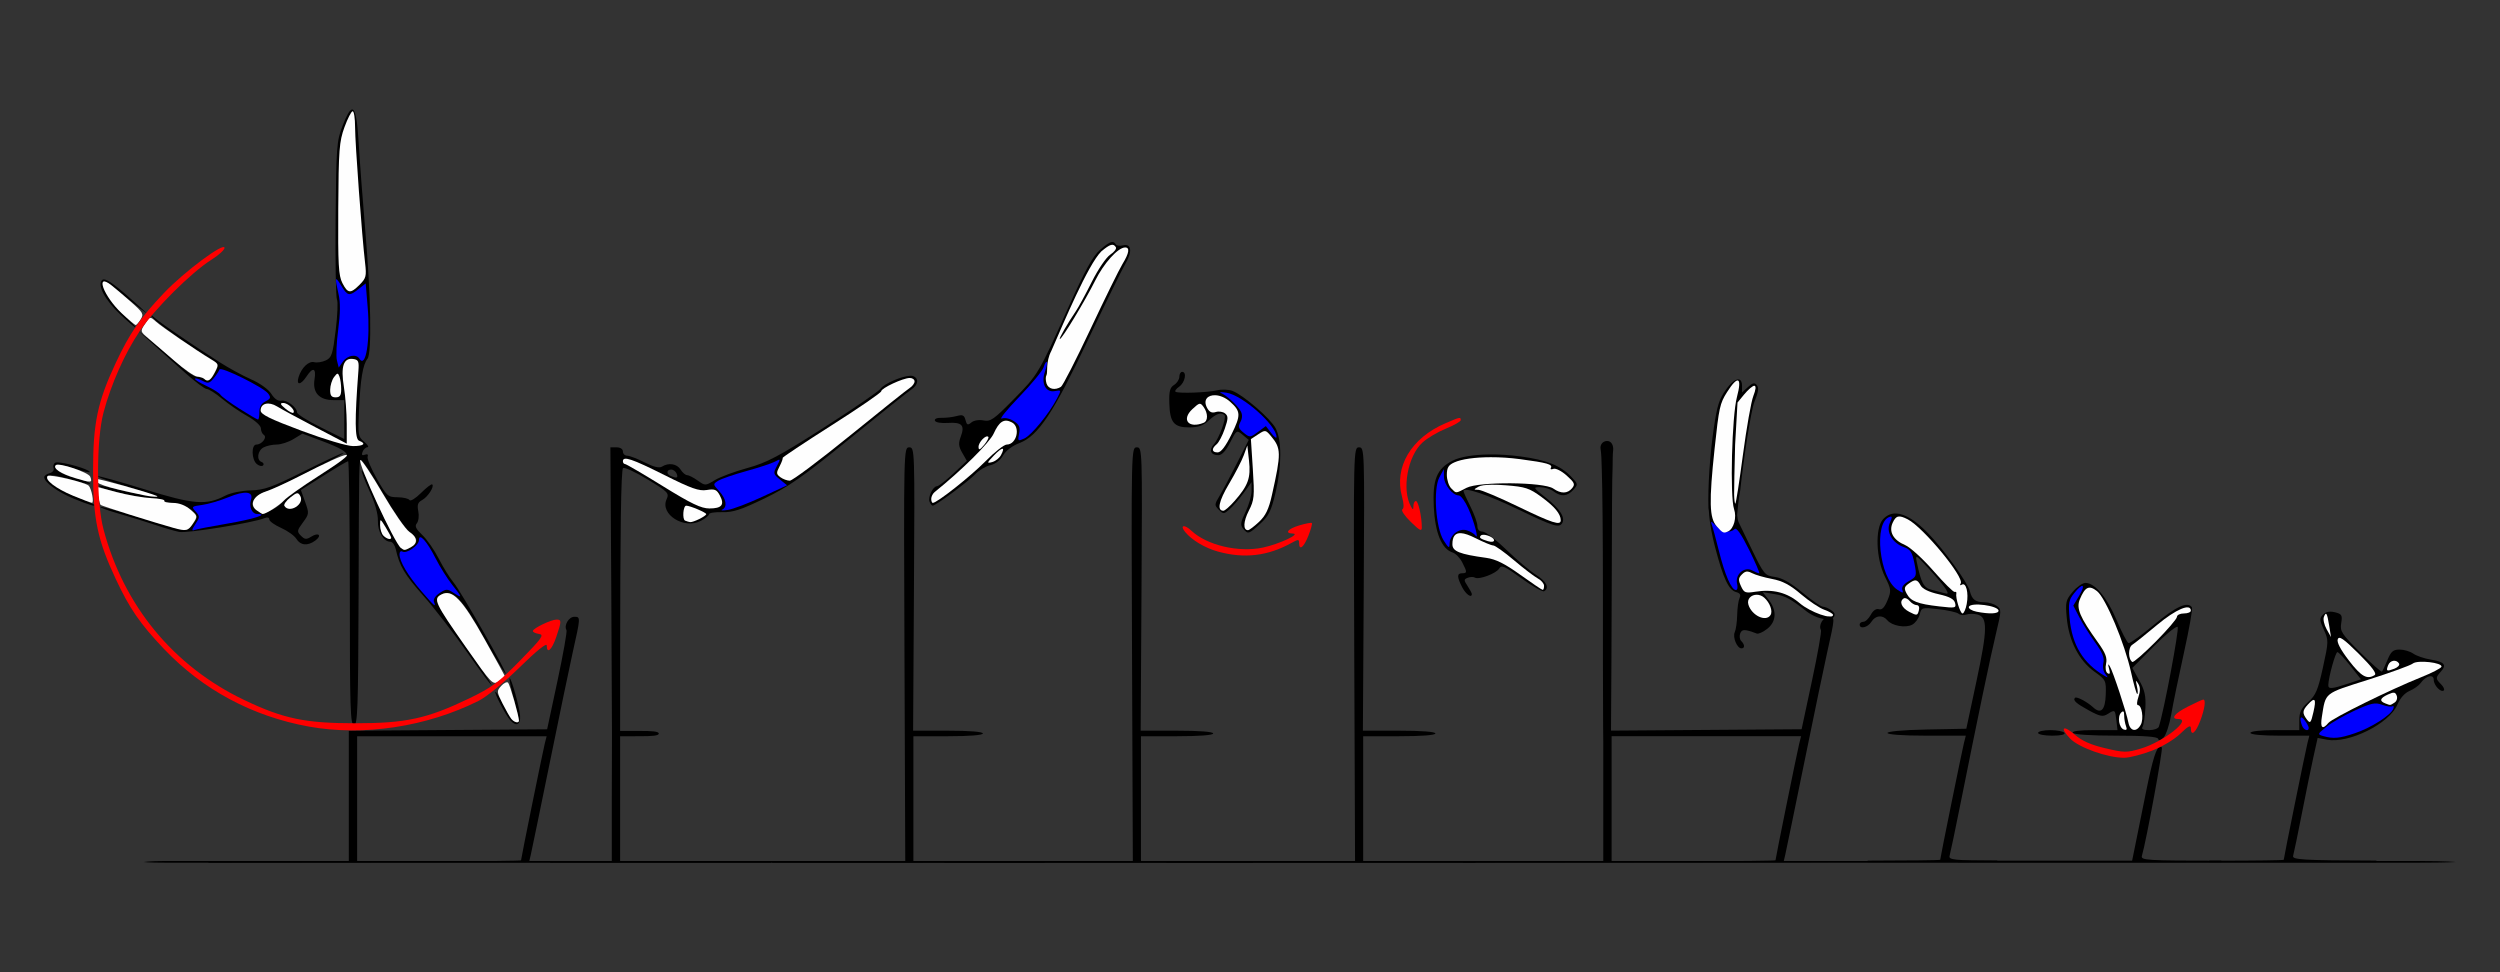 <?xml version="1.0" encoding="UTF-8" standalone="no"?>
<!-- Created with Inkscape (http://www.inkscape.org/) -->

<svg
   xmlns:dc="http://purl.org/dc/elements/1.1/"
   xmlns:cc="http://creativecommons.org/ns#"
   xmlns:rdf="http://www.w3.org/1999/02/22-rdf-syntax-ns#"
   xmlns:svg="http://www.w3.org/2000/svg"
   xmlns="http://www.w3.org/2000/svg"
   xmlns:sodipodi="http://sodipodi.sourceforge.net/DTD/sodipodi-0.dtd"
   xmlns:inkscape="http://www.inkscape.org/namespaces/inkscape"
   version="1.1"
   width="900"
   height="350"
   id="svg2"
   inkscape:version="0.91 r13725"
   sodipodi:docname="ub240603.svg">
  <rect width="100%" height="100%" fill="#333333" stroke="none"/>
  <sodipodi:namedview
     pagecolor="#cacaca"
     bordercolor="#666666"
     borderopacity="1"
     objecttolerance="10"
     gridtolerance="10"
     guidetolerance="10"
     inkscape:pageopacity="0"
     inkscape:pageshadow="2"
     inkscape:window-width="1261"
     inkscape:window-height="943"
     id="namedview11"
     showgrid="false"
     inkscape:zoom="0.5"
     inkscape:cx="312.50624"
     inkscape:cy="412.44844"
     inkscape:window-x="0"
     inkscape:window-y="0"
     inkscape:window-maximized="0"
     inkscape:current-layer="svg2" />
  <defs
     id="defs6" />
  <g
     id="g5185"
     transform="translate(115.408,-27.5)">
    <g
       transform="translate(-33.166,397.544)"
       id="g4910">
      <path
         style="fill:#000000"
         d="m 44.474,-330.617 c -0.845,0.105 -1.946,2.116 -3.416,5.912 -2.107,5.441 -2.259,7.493 -2.486,33.561 -0.133,15.271 0.088,28.298 0.492,28.951 0.404,0.653 0.199,5.594 -0.453,10.979 -1.059,8.739 -1.439,9.909 -3.557,10.908 -1.304,0.616 -3.176,0.908 -4.16,0.65 -1.995,-0.522 -4.617,1.982 -5.66,5.406 -0.918,3.014 0.819,2.862 2.857,-0.25 2.319,-3.539 3.563,-3.098 2.895,1.023 -0.778,4.796 1.679,7.477 6.852,7.477 l 3.846,0 0,6.992 0,6.994 -8.5,-4.217 c -4.675,-2.319 -8.5,-4.721 -8.5,-5.338 0,-1.855 -3.722,-4.634 -5.676,-4.236 -1.164,0.237 -2.454,-0.639 -3.564,-2.42 -1.02,-1.637 -4.016,-3.798 -7.242,-5.225 -3.026,-1.338 -8.093,-4.093 -11.26,-6.121 -10.139,-6.494 -20.683,-13.676 -23.25,-15.834 -2.426,-2.04 -2.446,-2.04 -0.773,-0.043 1.518,1.812 13.313,10.13 21.025,14.826 2.698,1.643 2.726,1.75 1.184,4.732 -1.162,2.246 -2.023,2.863 -3.262,2.34 -0.925,-0.391 -2.478,-0.794 -3.451,-0.896 -0.973,-0.103 -3.448,-1.766 -5.5,-3.697 -2.052,-1.931 -6.43,-5.661 -9.73,-8.291 l -6,-4.781 5.449,4.857 c 2.997,2.672 8.331,7.445 11.852,10.607 3.521,3.163 6.988,5.75 7.705,5.75 0.718,0 3.183,1.569 5.479,3.486 2.295,1.917 6.385,4.73 9.092,6.25 2.863,1.608 4.921,3.471 4.922,4.455 5.6e-4,0.93 0.474,1.981 1.051,2.338 1.333,0.824 -0.705,3.471 -2.672,3.471 -1.898,0 -1.785,5.417 0.146,7.02 0.838,0.696 1.851,0.915 2.25,0.486 0.399,-0.429 0.164,-0.981 -0.523,-1.227 -1.924,-0.687 -1.481,-4.085 0.684,-5.244 1.064,-0.569 3.201,-1.037 4.75,-1.039 1.549,-0.002 4.264,-0.887 6.035,-1.967 l 3.221,-1.963 6.779,2.553 c 6.883,2.591 9.281,3.99 9.281,5.418 0,0.436 -4.664,3.766 -10.365,7.4 -5.701,3.634 -11.213,7.544 -12.248,8.688 -3.129,3.458 -7.106,5.097 -9.396,3.871 -3.78,-2.023 -2.187,-5.31 3.555,-7.336 4.531,-1.598 28.403,-13.621 27.092,-13.645 -0.475,-0.008 -6.883,2.989 -14.238,6.662 -11.485,5.735 -14.185,6.699 -19.135,6.828 -3.233,0.084 -7.215,0.909 -9.068,1.877 -6.846,3.574 -11.366,3.22 -29.117,-2.281 -9.032,-2.799 -16.607,-4.907 -16.832,-4.682 -0.225,0.225 3.565,1.597 8.422,3.049 11.381,3.402 11.278,3.36 8.264,3.453 -1.412,0.043 -5.851,-0.784 -9.865,-1.838 -4.014,-1.054 -6.908,-1.571 -6.432,-1.148 1.306,1.16 8.646,2.936 20.676,5.004 6.743,1.159 11.54,2.52 12.75,3.615 2.382,2.155 2.398,2.658 0.182,5.395 -2.031,2.508 -2.134,2.491 -21.193,-3.363 -6.298,-1.935 -11.629,-3.34 -11.846,-3.123 -0.217,0.217 2.911,1.344 6.951,2.504 4.04,1.16 9.821,2.954 12.846,3.984 3.025,1.03 6.88,2.155 8.566,2.5 2.824,0.577 26.534,-3.245 30.684,-4.947 1.075,-0.441 1.75,-0.269 1.75,0.445 0,0.64 1.913,2.014 4.25,3.055 2.337,1.041 4.816,2.817 5.508,3.945 1.469,2.394 4.061,2.635 6.799,0.633 2.536,-1.854 1.261,-3.109 -1.443,-1.42 -1.757,1.097 -2.334,1.045 -3.705,-0.326 -1.499,-1.499 -1.446,-1.867 0.707,-4.779 2.246,-3.038 2.276,-3.313 0.799,-7.42 l -1.533,-4.266 8.195,-5.186 c 4.507,-2.852 8.471,-5.186 8.809,-5.186 0.338,0 0.615,21.375 0.615,47.5 0,41.556 0.188,47.5 1.5,47.5 1.31,0 1.519,-5.873 1.652,-46.25 0.165,-50.251 0.131,-48.366 0.918,-49.152 0.299,-0.299 3.797,5.027 7.773,11.838 3.977,6.81 8.339,13.109 9.693,13.996 1.355,0.888 2.463,2.264 2.463,3.057 0,1.761 -3.362,3.698 -5.178,2.984 -1.261,-0.496 -8.735,-15.166 -12.361,-24.264 -0.941,-2.36 -1.906,-4.096 -2.145,-3.857 -0.239,0.239 0.991,3.519 2.732,7.291 2,4.332 3.126,8.302 3.059,10.779 -0.109,4.02 2.018,7.578 4.529,7.578 0.729,0 1.596,1.238 1.926,2.75 1.301,5.959 3.147,9.058 9.971,16.75 3.904,4.4 11.005,13.58 15.781,20.4 4.777,6.82 8.686,12.053 8.686,11.631 0,-0.422 -4.237,-6.761 -9.414,-14.088 -10.826,-15.321 -11.545,-16.86 -8.615,-18.428 3.991,-2.136 7.492,1.378 15.16,15.221 3.892,7.025 7.464,13.012 7.938,13.305 1.34,0.828 -16.041,-29.68 -18.766,-32.939 -1.333,-1.594 -3.705,-5.419 -5.27,-8.5 -1.565,-3.081 -4.228,-6.916 -5.92,-8.521 -2.361,-2.24 -2.82,-3.229 -1.971,-4.252 0.608,-0.733 0.839,-2.673 0.512,-4.311 -0.462,-2.31 -0.159,-3.213 1.352,-4.021 2.059,-1.102 4.489,-4.835 3.676,-5.648 -0.265,-0.265 -2.08,1.117 -4.033,3.07 -1.953,1.953 -3.824,3.108 -4.158,2.566 -0.335,-0.541 -2.269,-0.997 -4.299,-1.014 -3.497,-0.028 -3.89,-0.379 -7.475,-6.691 -2.081,-3.664 -3.566,-7.228 -3.301,-7.92 0.299,-0.78 -0.073,-1.045 -0.979,-0.697 -1.029,0.395 -1.277,0.084 -0.842,-1.051 0.34,-0.886 1.133,-1.626 1.762,-1.645 0.629,-0.018 0.101,-0.903 -1.174,-1.965 -2.199,-1.833 -2.295,-2.431 -1.863,-11.717 0.506,-10.898 1.377,-16.091 3.055,-18.197 1.585,-1.99 1.23,-22.481 -0.799,-46.088 -0.922,-10.725 -1.992,-24.9 -2.377,-31.5 -0.487,-8.356 -1.174,-12.271 -2.408,-12.117 z m -89.459,61.168 c -0.214,0.021 -0.384,0.101 -0.52,0.236 -1.816,1.816 1.064,7.215 6.641,12.445 2.775,2.603 5.272,4.732 5.547,4.73 0.275,-10e-4 -1.768,-2.149 -4.541,-4.773 -4.812,-4.553 -8.419,-10.563 -7.119,-11.863 0.335,-0.335 2.68,1.143 5.211,3.283 2.53,2.14 6.029,4.961 7.775,6.27 l 3.174,2.379 -3.154,-2.879 c -7.917,-7.227 -11.514,-9.978 -13.014,-9.828 z m -16.541,65.861 c -0.402,-0.007 -0.696,0.029 -0.846,0.121 -0.595,0.368 -0.856,1.254 -0.582,1.969 0.276,0.718 -0.366,1.528 -1.432,1.807 -1.062,0.278 -1.932,0.918 -1.932,1.424 0,1.837 4.738,5.301 10.553,7.715 5.501,2.283 8.374,3.123 7.363,2.152 -0.229,-0.22 -3.305,-1.569 -6.836,-2.998 -6.303,-2.552 -10.08,-5.083 -10.08,-6.756 0,-1.319 2.959,-0.995 9.752,1.07 3.439,1.046 6.029,1.539 5.754,1.094 -0.275,-0.445 -2.729,-1.344 -5.453,-1.998 -4.78,-1.147 -8.003,-3.393 -6.715,-4.682 0.342,-0.342 3.304,0.257 6.582,1.332 3.278,1.075 5.739,1.595 5.469,1.158 -0.682,-1.103 -8.782,-3.357 -11.598,-3.408 z m 162.781,77.723 c -0.021,-0.005 -0.04,-7.6e-4 -0.057,0.016 -0.201,0.201 0.538,3.663 1.643,7.691 1.105,4.029 1.776,7.558 1.492,7.842 -1.009,1.009 -2.721,-0.89 -5.186,-5.754 -1.374,-2.711 -2.725,-4.93 -3.002,-4.93 -0.744,0 3.517,8.211 5.33,10.273 2.106,2.395 3.75,1.602 3.51,-1.693 -0.227,-3.114 -3.075,-13.289 -3.73,-13.445 z"
         id="path4238"
         inkscape:connector-curvature="0" />
      <path
         style="fill:#000000"
         d="m 245.082,-209 c 1.978,-1.8e-4 1.997,0.566 1.699,51 l -0.301,51 12.551,0 c 7.701,0 12.551,0.386 12.551,1 0,0.613 -4.833,1 -12.5,1 l -12.5,0 0,22.5 0,22.5 47.266,0 0,0.521 c -24.968,0.005 -48.913,0.013 -76.266,0.012 -8.991,-3.22e-4 -13.714,-0.008 -21.848,-0.01 l 0,-0.523 2.385,0 45.535,0 -0.285,-74.5 c -0.284,-73.929 -0.272,-74.5 1.713,-74.5 z"
         id="path4262"
         inkscape:connector-curvature="0" />
      <path
         style="fill:#000000"
         d="m 327.002,-209 c 1.978,-1.8e-4 1.997,0.566 1.699,51 l -0.301,51 13.051,0 c 8.034,-4e-5 13.051,0.384 13.051,1 0,0.615 -5,1 -13,1 l -13,0 0,22.5 0,22.5 40.426,0 0,0.523 c -40.922,-0.009 -76.414,-0.028 -111.195,-0.047 l 0,-0.477 26.307,0 41.535,0 L 325.289,-134.5 c -0.284,-73.929 -0.272,-74.5 1.713,-74.5 z"
         id="path4260"
         inkscape:connector-curvature="0" />
      <path
         style="fill:#000000"
         d="m 124.509,-148 c 2.297,0 2.295,0.042 -0.615,13 -0.926,4.125 -4.577,21.675 -8.111,39 -3.534,17.325 -6.662,32.503 -6.953,33.729 l -0.529,2.229 19.764,0.295 c 6.994,0.104 -49.799,0.188 -135.256,0.236 l 0,-0.488 12.52,0 38,0 0,-23.488 0,-23.486 35.699,-0.264 35.699,-0.262 3.732,-17.455 c 2.053,-9.6 3.51,-17.818 3.236,-18.26 -1.021,-1.652 0.822,-4.785 2.814,-4.785 z m -9.965,43 -34.107,0 -34.109,0 0,22.5 0,22.5 29.5,0 c 16.225,0 29.5,-0.144 29.5,-0.32 0,-0.639 7.849,-39.252 8.523,-41.93 l 0.693,-2.75 z"
         id="path4256"
         inkscape:connector-curvature="0" />
      <g
         id="g4340"
         transform="translate(-72.412,-340)">
        <path
           id="path4324"
           d="m 174.243,228.75 c -0.551,-0.688 -1.987,-3.205 -3.191,-5.595 -2.089,-4.145 -2.11,-4.434 -0.445,-6.274 0.96,-1.061 2.081,-1.58 2.491,-1.155 0.653,0.678 3.901,12.056 3.901,13.668 0,1.056 -1.716,0.654 -2.757,-0.644 z"
           style="fill:#fefefe"
           inkscape:connector-curvature="0" />
        <path
           id="path4322"
           d="m 157.823,202.853 c -11.137,-15.904 -11.777,-17.272 -8.817,-18.856 3.924,-2.1 7.462,1.533 15.547,15.965 4.096,7.311 7.447,13.408 7.447,13.55 0,0.142 -1.012,0.911 -2.25,1.709 -2.193,1.414 -2.497,1.098 -11.927,-12.368 z"
           style="fill:#fefefe"
           inkscape:connector-curvature="0" />
        <path
           id="path4320"
           d="m 134.5,167.234 c -2.304,-1.694 -15.783,-30.941 -14.598,-31.674 0.407,-0.252 3.987,5.104 7.956,11.9 3.969,6.797 8.324,13.084 9.679,13.972 2.957,1.938 3.166,4.121 0.529,5.532 -2.276,1.218 -2.276,1.218 -3.566,0.269 z"
           style="fill:#fefefe"
           inkscape:connector-curvature="0" />
        <path
           id="path4318"
           d="m 128.2,162.8 c -0.66,-0.66 -1.198,-2.348 -1.196,-3.75 0.004,-2.492 0.049,-2.476 2,0.724 1.098,1.801 1.996,3.488 1.996,3.75 0,0.892 -1.597,0.479 -2.8,-0.724 z"
           style="fill:#fefefe"
           inkscape:connector-curvature="0" />
        <path
           id="path4316"
           d="m 52.5,159.958 c -6.861,-1.916 -25.736,-7.86 -26.093,-8.217 -0.212,-0.212 -0.664,-1.777 -1.004,-3.477 l -0.618,-3.091 7.358,1.945 c 4.047,1.07 9.672,2.044 12.501,2.164 2.829,0.12 4.94,0.556 4.691,0.969 -0.249,0.412 1.124,0.75 3.051,0.75 2.244,0 4.494,0.852 6.259,2.37 2.696,2.319 2.718,2.427 1.033,5 -1.824,2.784 -2.419,2.916 -7.177,1.587 z"
           style="fill:#fefefe"
           inkscape:connector-curvature="0" />
        <path
           id="path4312"
           d="m 82.569,153.674 c -2.763,-2.02 -1.185,-5.319 3.229,-6.751 C 87.834,146.263 93.1,143.875 97.5,141.617 c 20.351,-10.445 23.356,-10.52 7.134,-0.179 -5.701,3.634 -11.213,7.544 -12.248,8.688 C 90.791,151.888 85.911,155 84.741,155 c -0.197,0 -1.175,-0.597 -2.172,-1.326 z"
           style="fill:#fefefe"
           inkscape:connector-curvature="0" />
        <path
           id="path4310"
           d="m 92.549,152.08 c -0.313,-0.506 0.645,-1.874 2.128,-3.041 2.4,-1.888 2.795,-1.946 3.589,-0.528 1.643,2.935 -3.95,6.427 -5.717,3.569 z"
           style="fill:#fefefe"
           inkscape:connector-curvature="0" />
        <path
           id="path4306"
           d="m 16.5,148.427 c -6.223,-2.581 -10.424,-5.837 -9.161,-7.099 0.754,-0.754 13.684,2.306 14.782,3.498 1.028,1.116 1.975,6.177 1.148,6.132 C 22.846,150.934 19.8,149.796 16.5,148.427 Z"
           style="fill:#fefefe"
           inkscape:connector-curvature="0" />
        <path
           id="path4302"
           d="m 42.5,148.351 c -14.897,-3.103 -18.767,-4.418 -17.304,-5.88 0.328,-0.328 18.018,4.623 21.304,5.963 1.273,0.519 -1.373,0.464 -4,-0.083 z"
           style="fill:#fefefe"
           inkscape:connector-curvature="0" />
        <path
           id="path4300"
           d="m 17.281,142.088 c -5.248,-1.597 -8.17,-3.533 -7.038,-4.664 1.038,-1.038 11.819,2.572 12.428,4.161 0.846,2.204 0.352,2.251 -5.39,0.503 z"
           style="fill:#fefefe"
           inkscape:connector-curvature="0" />
        <path
           id="path4292"
           d="M 98.741,125.037 C 87.27,120.751 84,119.131 84,117.733 c 0,-2.6 2.907,-3.319 5.907,-1.461 1.426,0.884 7.656,4.259 13.843,7.5 l 11.25,5.894 -0.008,-7.083 c -0.004,-3.896 -0.465,-9.904 -1.025,-13.352 -1.192,-7.345 -0.127,-10.537 3.35,-10.042 1.89,0.269 2.141,0.847 1.877,4.311 -1.357,17.78 -1.292,24.525 0.241,25.114 2.715,1.042 1.704,1.932 -2.194,1.932 -2.106,0 -10.241,-2.422 -18.5,-5.508 z"
           style="fill:#fefefe"
           inkscape:connector-curvature="0" />
        <path
           id="path4290"
           d="m 92.892,117.058 c -1.85,-1.541 -2.023,-1.999 -0.764,-2.025 1.713,-0.035 4.514,2.658 3.657,3.516 -0.275,0.275 -1.577,-0.395 -2.893,-1.491 z"
           style="fill:#fefefe"
           inkscape:connector-curvature="0" />
        <path
           id="path4288"
           d="m 109.032,110.25 c 0.018,-1.512 0.639,-3.551 1.382,-4.529 1.213,-1.599 1.413,-1.616 1.968,-0.168 0.34,0.886 0.618,2.924 0.618,4.529 0,2.252 -0.457,2.918 -2,2.918 -1.523,0 -1.992,-0.656 -1.968,-2.75 z"
           style="fill:#fefefe"
           inkscape:connector-curvature="0" />
        <path
           id="path4280"
           d="m 63.666,106.333 c -0.367,-0.367 -1.5,-0.729 -2.517,-0.803 -1.018,-0.075 -4.73,-2.652 -8.25,-5.727 -3.52,-3.075 -7.727,-6.705 -9.349,-8.067 -2.928,-2.458 -2.937,-2.496 -1.165,-5.2 1.778,-2.714 1.793,-2.717 3.95,-0.783 2.107,1.889 14.377,10.289 19.925,13.64 2.678,1.618 2.714,1.756 1.224,4.638 -1.529,2.958 -2.549,3.573 -3.818,2.303 z"
           style="fill:#fefefe"
           inkscape:connector-curvature="0" />
        <path
           id="path4274"
           d="m 33.966,82.711 c -6.522,-6.12 -9.716,-14.81 -3.704,-10.075 1.302,1.025 4.501,3.743 7.108,6.039 4.312,3.797 4.623,4.363 3.445,6.25 -0.713,1.141 -1.525,2.068 -1.805,2.058 -0.28,-0.009 -2.55,-1.932 -5.044,-4.272 z"
           style="fill:#fefefe"
           inkscape:connector-curvature="0" />
        <path
           id="path2997"
           d="m 113.425,71.854 c -1.381,-2.67 -1.605,-6.712 -1.482,-26.75 0.13,-21.225 0.355,-24.184 2.235,-29.354 1.15,-3.163 2.48,-5.75 2.956,-5.75 0.476,0 0.866,2.592 0.866,5.76 0,5.759 2.461,39.137 3.607,48.928 0.545,4.657 0.345,5.45 -1.955,7.75 -3.318,3.318 -4.256,3.23 -6.228,-0.584 z"
           style="fill:#fefefe"
           inkscape:connector-curvature="0" />
        <path
           id="path4270"
           d="M 101.342,231.521 C 80.993,227.828 63.157,218.267 49.191,203.565 40.599,194.519 36.843,189.075 31.867,178.457 25.271,164.382 23.674,156.789 23.674,139.5 c 0,-17.289 1.597,-24.882 8.193,-38.957 4.976,-10.618 8.732,-16.062 17.325,-25.108 7.243,-7.625 21.81,-18.477 21.807,-16.245 -9.84e-4,0.72 -2.138,2.654 -4.75,4.296 C 59.045,68.017 45.806,81.195 40.472,89.146 35.054,97.22 30.138,108.284 27.429,118.5 c -2.604,9.816 -2.604,32.184 0,42 7.315,27.578 25.21,49.291 50.643,61.45 14.07,6.727 21.954,8.381 39.928,8.381 18.309,0 25.904,-1.651 41,-8.912 8.243,-3.965 10.688,-5.784 18.48,-13.745 7.804,-7.974 8.688,-9.217 6.75,-9.495 C 183.003,198.005 182,197.526 182,197.116 182,196.173 188.579,193 190.534,193 c 1.844,0 1.832,0.569 -0.128,6.322 -1.58,4.636 -3.406,6.24 -3.406,2.991 0,-1.045 -3.712,1.952 -9.75,7.87 -5.538,5.429 -11.91,10.64 -14.75,12.063 -18.718,9.38 -41.519,12.838 -61.158,9.274 z"
           style="fill:#fe0000"
           inkscape:connector-curvature="0" />
        <path
           id="path4338"
           d="M 141.841,182.741 C 136.967,177.096 134,172.081 134,169.491 c 0,-0.885 0.47,-1.318 1.044,-0.963 1.465,0.905 5.956,-2.241 5.956,-4.173 0,-2.734 2.847,0.402 5.98,6.586 1.549,3.058 4.212,7.309 5.918,9.447 3.754,4.705 3.842,5.143 0.602,3.021 -2.321,-1.521 -2.684,-1.517 -5.078,0.051 -1.515,0.992 -2.353,2.278 -2.031,3.115 0.865,2.254 0.284,1.764 -4.549,-3.834 z"
           style="fill:#0000fe"
           inkscape:connector-curvature="0" />
        <path
           id="path4336"
           d="m 60.507,158.629 c 1.639,-2.502 1.646,-2.803 0.092,-4.519 -1.585,-1.751 -1.472,-1.864 2.37,-2.379 2.218,-0.298 6.464,-1.549 9.435,-2.78 5.924,-2.455 9.095,-2.103 8.141,0.903 -0.809,2.549 0.332,5.146 2.261,5.146 4.391,0 -1.45,1.872 -10.772,3.453 -5.756,0.976 -11.099,2.018 -11.874,2.316 -1.054,0.404 -0.967,-0.136 0.346,-2.139 z"
           style="fill:#0000fe"
           inkscape:connector-curvature="0" />
        <path
           id="path4330"
           d="m 76.373,117.093 c -3.37,-2.138 -6.443,-4.398 -6.829,-5.022 -0.386,-0.624 -2.708,-2.078 -5.161,-3.231 -2.453,-1.153 -4.256,-2.3 -4.007,-2.549 0.249,-0.249 1.474,0.094 2.721,0.761 1.955,1.046 2.509,0.917 4.007,-0.932 0.956,-1.181 1.887,-2.594 2.07,-3.141 0.413,-1.239 15.874,6.413 17.558,8.689 1.033,1.396 0.871,1.848 -1,2.795 -1.501,0.76 -2.219,2.015 -2.193,3.833 0.022,1.487 -0.203,2.7 -0.5,2.695 -0.297,-0.005 -3.297,-1.759 -6.667,-3.897 z"
           style="fill:#0000fe"
           inkscape:connector-curvature="0" />
        <path
           id="path2991"
           d="m 111.456,99.682 c -0.36,-1.433 -0.148,-6.407 0.47,-11.054 0.773,-5.81 0.812,-9.803 0.123,-12.788 -1.439,-6.242 -1.287,-6.742 0.939,-3.09 2.319,3.804 2.893,3.917 6.286,1.248 l 2.545,-2.002 0.715,8.582 c 0.994,11.935 -0.668,22.252 -2.981,18.509 -1.113,-1.801 -4.343,-1.227 -5.942,1.057 l -1.502,2.144 z"
           style="fill:#0000fe"
           inkscape:connector-curvature="0" />
      </g>
      <g
         id="g4475"
         transform="translate(-57,0)">
        <path
           sodipodi:nodetypes="sssssssssssscccccccccccccccccscsssscssscssssss"
           inkscape:connector-curvature="0"
           id="path4264"
           d="m 302.436,-234.771 c -2.942,0.107 -9.311,2.759 -10.688,4.68 -0.687,0.958 -9.888,7.257 -20.449,13.998 -16.307,10.408 -20.455,12.601 -27.506,14.541 -4.567,1.256 -9.841,3.22 -11.721,4.363 -3.396,2.065 -3.437,2.067 -6.15,0.135 -1.502,-1.07 -3.22,-1.945 -3.818,-1.945 -0.598,0 -1.649,-0.9 -2.336,-2 -1.318,-2.11 -4.3,-2.581 -6.703,-1.061 -0.967,0.612 -2.994,0.118 -6.217,-1.516 -2.63,-1.333 -5.471,-2.424 -6.314,-2.424 -0.843,0 -1.533,-0.675 -1.533,-1.5 0,-0.889 -0.917,-1.5 -2.25,-1.5 l -2.25,0 0.316,51 0.249,52 c 0,0.359 -0.065,23.5 -0.065,23.5 l 0,22.5 -22.209,0 0,0.49 c 24.559,0.014 50.492,0.023 79.582,0.029 l 0,-0.52 -1.373,0 -53,0 0,-44.988 7.178,-0.015 c 4.419,0 6.733,-0.176 6.733,-0.95 0,-0.821 -2.557,-0.95 -6.733,-0.95 l -7.178,0.007 0,-23.546 c 0,-48.243 0.332,-70.646 1.053,-71.092 0.579,-0.358 4.581,1.498 8.895,4.125 7.364,4.484 7.777,4.919 6.773,7.121 -2.451,5.379 6.255,10.902 12.275,7.789 1.652,-0.854 3.004,-1.946 3.004,-2.428 0,-0.481 2.138,-0.815 4.75,-0.738 3.837,0.112 6.769,-0.839 15.25,-4.947 8.752,-4.24 13.829,-7.797 30.5,-21.365 11,-8.953 21.012,-16.947 22.25,-17.766 2.599,-1.719 2.939,-4.056 0.713,-4.91 -0.256,-0.098 -0.607,-0.134 -1.027,-0.119 z M 216.393,-201 c 0.766,0 1.652,0.675 1.969,1.5 0.588,1.533 0.097,1.729 -2.111,0.838 -1.69,-0.682 -1.589,-2.338 0.143,-2.338 z"
           style="fill:#000000" />
        <path
           inkscape:connector-curvature="0"
           id="path4314"
           d="m 221.395,-182.614 c -1.079,-0.446 -0.712,-5.386 0.4,-5.386 1.366,0 7.204,2.464 7.204,3.04 0,0.695 -4.656,3.009 -5.797,2.881 -0.387,-0.043 -1.2,-0.284 -1.808,-0.535 z"
           style="fill:#fefefe" />
        <path
           inkscape:connector-curvature="0"
           id="path4308"
           d="m 213.441,-194.999 c -7.118,-4.4 -13.278,-8 -13.691,-8 C 199.338,-203 199,-203.45 199,-204 c 0,-1.976 3.217,-0.906 14.909,4.954 9.706,4.865 12.498,5.854 15.265,5.405 2.877,-0.467 3.588,-0.174 4.724,1.95 1.798,3.36 0.73,4.691 -3.766,4.691 -2.942,0 -6.537,-1.723 -16.691,-7.999 z"
           style="fill:#fefefe" />
        <path
           inkscape:connector-curvature="0"
           id="path4298"
           d="m 255.695,-198.25 c -1.493,-1.106 -1.526,-1.558 -0.287,-3.929 0.77,-1.474 1.257,-2.824 1.083,-3 -0.174,-0.176 7.744,-5.447 17.596,-11.713 9.852,-6.266 17.913,-11.8 17.913,-12.299 0,-1.105 7.819,-4.756 10.25,-4.786 0.963,-0.012 1.75,0.545 1.75,1.237 0,0.693 -0.787,1.759 -1.75,2.369 -0.963,0.61 -10.689,8.369 -21.614,17.241 -10.925,8.872 -20.627,16.131 -21.559,16.131 -0.932,0 -2.454,-0.562 -3.382,-1.25 z"
           style="fill:#fefefe" />
        <path
           inkscape:connector-curvature="0"
           id="path4334"
           d="m 234.75,-186.574 c 1.954,-0.927 1.473,-3.894 -1.079,-6.647 -2.302,-2.484 -2.306,-2.527 -0.333,-3.759 1.098,-0.685 5.643,-2.25 10.1,-3.476 4.458,-1.226 9.082,-2.753 10.276,-3.392 2.116,-1.132 2.134,-1.092 0.719,1.593 -1.365,2.59 -1.299,2.879 1.11,4.835 l 2.562,2.08 -9.01,4.186 c -4.955,2.302 -10.492,4.408 -12.303,4.68 -1.812,0.271 -2.731,0.227 -2.044,-0.1 z"
           style="fill:#0000fe" />
      </g>
      <g
         id="g4501"
         transform="translate(-69,0)">
        <path
           id="path4228"
           d="m 387.146,-282.924 c -0.913,0.04 -2.243,0.947 -4.455,2.889 -2.503,2.198 -5.389,7.441 -11.146,20.25 -11.022,24.52 -10.968,24.43 -19.846,33.477 -7.142,7.278 -8.352,8.128 -10.865,7.625 -1.643,-0.329 -3.48,-0.026 -4.383,0.723 -1.313,1.089 -1.639,0.956 -2.115,-0.865 -0.465,-1.779 -1.023,-2.029 -3.199,-1.436 -1.45,0.395 -3.89,0.681 -5.422,0.633 -1.638,-0.051 -2.624,0.37 -2.393,1.021 0.228,0.643 2.203,0.987 4.703,0.82 5.049,-0.336 6.155,0.849 4.609,4.943 -0.899,2.381 -0.794,3.501 0.545,5.834 l 1.658,2.889 -4.877,4.561 c -2.682,2.508 -5.329,4.561 -5.883,4.561 -1.45,0 -3.329,3.902 -2.686,5.578 0.3,0.782 0.815,1.422 1.146,1.422 1.075,0 12.893,-8.755 15.336,-11.361 1.307,-1.394 3.717,-2.829 5.355,-3.189 1.801,-0.396 3.629,-1.784 4.619,-3.51 0.991,-1.727 3.324,-3.498 5.902,-4.482 6.775,-2.587 12.127,-10.65 24.812,-37.369 6.159,-12.974 12.2,-25.279 13.422,-27.346 2.52,-4.262 2.057,-7.248 -0.998,-6.449 -1.093,0.286 -2.239,0.112 -2.547,-0.387 -0.349,-0.565 -0.747,-0.854 -1.295,-0.83 z"
           style="fill:#000000"
           inkscape:connector-curvature="0" />
        <path
           inkscape:connector-curvature="0"
           id="path4304"
           d="m 322,-190.461 c 0,-0.803 0.562,-1.912 1.25,-2.463 9.572,-7.676 19.754,-17.759 21.222,-21.013 2.005,-4.445 3.785,-5.531 6.601,-4.024 3.171,1.697 1.685,7.961 -1.889,7.961 -0.96,0 -4.432,2.729 -7.715,6.065 C 336.167,-198.547 324.086,-189 322.571,-189 322.257,-189 322,-189.657 322,-190.461 Z"
           style="fill:#fefefe" />
        <path
           inkscape:connector-curvature="0"
           id="path4296"
           d="m 344.547,-206.049 c 3.056,-3.19 4.226,-3.264 2.566,-0.161 -0.577,1.078 -2.022,2.215 -3.211,2.526 -1.968,0.515 -1.911,0.303 0.645,-2.365 z"
           style="fill:#fefefe" />
        <path
           inkscape:connector-curvature="0"
           id="path4294"
           d="m 339.033,-209.128 c -0.035,-1.713 2.658,-4.514 3.516,-3.657 0.275,0.275 -0.395,1.577 -1.491,2.893 -1.541,1.85 -1.999,2.023 -2.025,0.764 z"
           style="fill:#fefefe" />
        <path
           sodipodi:nodetypes="scccsssssscssss"
           inkscape:connector-curvature="0"
           id="path4284"
           d="m 363.503,-231.991 c -0.348,-1.095 -0.358,-2.435 -0.023,-2.977 0.545,-0.882 -0.364,-4.711 1.75,-8.738 4.561,-10.406 13.177,-31.002 17.992,-35.827 3.168,-2.666 4.33,-3 5.251,-1.51 0.325,0.526 -0.58,1.723 -2.011,2.661 -1.45,0.95 -4.397,5.286 -6.656,9.794 -2.23,4.449 -4.82,9.214 -5.755,10.589 -3.103,4.564 -6.221,10 -5.736,10 0.76,0 9.143,-13.869 12.693,-21 3.124,-6.274 8.155,-11.875 10.742,-11.959 1.835,-0.06 1.524,1.999 -0.9,5.959 -1.178,1.925 -6.37,12.485 -11.537,23.466 -5.167,10.981 -9.938,20.312 -10.604,20.735 -2.178,1.384 -4.563,0.838 -5.207,-1.192 z"
           style="fill:#fefefe" />
        <path
           inkscape:connector-curvature="0"
           id="path4332"
           d="m 353.639,-213.943 c 0.461,-2.303 0.087,-3.191 -1.891,-4.487 -1.448,-0.949 -3.246,-1.335 -4.356,-0.936 -1.04,0.374 1.759,-3.104 6.22,-7.727 4.461,-4.624 8.44,-9.453 8.841,-10.732 0.402,-1.279 0.916,-2.139 1.143,-1.912 0.227,0.227 -0.072,1.804 -0.664,3.504 -1.469,4.213 0.288,7.615 3.606,6.981 2.334,-0.446 2.342,-0.416 0.76,2.644 -2.783,5.382 -9.199,13.242 -11.763,14.41 -2.362,1.076 -2.444,1.001 -1.895,-1.746 z"
           style="fill:#0000fe" />
      </g>
      <g
         id="g4727"
         transform="translate(-94.5,0)">
        <g
           transform="matrix(-1,0,0,1,823.856,-590)"
           id="g4450">
          <path
             inkscape:connector-curvature="0"
             style="fill:#000000"
             d="m 386.031,353.824 c -1.815,0 -1.041,3.86 1.072,5.34 1.14,0.799 1.703,1.634 1.25,1.857 -1.288,0.635 -11.488,0.258 -14.9,-0.551 -1.692,-0.401 -4.175,-0.31 -5.52,0.201 -3.943,1.499 -13.771,9.996 -15.568,13.461 -2.242,4.322 -2.234,13.451 0.019,23.084 1.551,6.629 2.43,8.43 5.496,11.246 4.181,3.84 4.444,3.916 6.197,1.803 1.075,-1.295 0.927,-2.314 -0.877,-6.027 -1.194,-2.458 -2.17,-5.872 -2.17,-7.59 l 0,-3.125 2.854,3.9 c 1.569,2.145 3.834,4.771 5.031,5.834 2.058,1.827 2.271,1.838 3.895,0.215 1.623,-1.623 1.612,-1.894 -0.213,-4.934 -1.062,-1.769 -3.87,-7.04 -6.238,-11.715 l -4.305,-8.5 2.184,-1.82 c 2.169,-1.807 2.202,-1.787 4.508,2.75 1.543,3.035 2.968,4.57 4.244,4.57 2.723,0 3.509,-1.825 1.664,-3.863 -1.901,-2.101 -4.706,-9.722 -3.881,-10.547 1.168,-1.168 3.012,-0.546 5.662,1.91 2.013,1.866 3.795,2.5 7.023,2.5 5.536,0 6.972,-1.737 7.182,-8.684 0.131,-4.361 -0.21,-5.674 -1.723,-6.619 -1.038,-0.648 -1.887,-1.97 -1.887,-2.938 0,-0.968 -0.45,-1.76 -1,-1.76 z"
             id="path4432" />
          <path
             inkscape:connector-curvature="0"
             style="fill:#fefefe"
             d="m 374.035,362.242 c -1.643,0.078 -3.608,0.831 -5.348,2.398 -3.787,3.414 -3.841,4.775 -0.455,11.641 2.174,4.41 3.809,6.543 5.012,6.543 2.15,0 2.312,-1.319 0.359,-2.939 -0.785,-0.651 -2.099,-3.156 -2.92,-5.566 -1.263,-3.706 -1.282,-4.556 -0.121,-5.52 0.755,-0.626 2.266,-0.857 3.359,-0.51 1.409,0.447 2.316,0.017 3.117,-1.48 1.581,-2.955 -0.265,-4.697 -3.004,-4.566 z"
             id="path4380" />
          <path
             inkscape:connector-curvature="0"
             style="fill:#fefefe"
             d="m 379.811,365.328 c -0.53,-0.1 -0.895,0.301 -1.496,1.123 -1.634,2.235 -1.65,5.059 -0.033,5.711 5.442,2.196 8.147,-1.138 4.023,-4.959 -1.268,-1.175 -1.964,-1.775 -2.494,-1.875 z"
             id="path4376" />
          <path
             inkscape:connector-curvature="0"
             style="fill:#fefefe"
             d="m 356.121,375.156 c -0.595,0.083 -1.114,0.66 -2.08,1.805 -3.687,4.37 -3.718,6.13 -0.355,21.145 1.163,5.192 2.26,7.474 4.682,9.744 1.74,1.631 3.516,2.968 3.945,2.971 1.835,0.011 1.707,-3.098 -0.289,-7.01 -1.961,-3.843 -2.086,-5.143 -1.447,-14.994 l 0.697,-10.787 -2.619,-1.715 c -1.269,-0.831 -1.938,-1.242 -2.533,-1.158 z"
             id="path4374" />
          <path
             inkscape:connector-curvature="0"
             style="fill:#fefefe"
             d="m 362.557,380.324 -0.605,5.5 c -0.682,6.177 0.294,8.898 5.201,14.486 1.697,1.932 3.503,3.514 4.014,3.514 2.401,0 1.681,-3.46 -2.018,-9.686 -2.226,-3.748 -4.621,-8.389 -5.32,-10.314 l -1.271,-3.5 z"
             id="path4372" />
          <path
             inkscape:connector-curvature="0"
             style="fill:#0000fe"
             d="m 372.086,361.145 c -0.348,-0.021 -1.034,0.037 -1.975,0.18 -5.846,0.887 -18.133,11.775 -18.055,16 0.01,0.55 0.879,-0.118 1.93,-1.486 l 1.91,-2.488 2.859,2.113 c 2.786,2.06 2.918,2.068 5.125,0.281 1.871,-1.515 2.075,-2.19 1.172,-3.877 -0.709,-1.325 -0.763,-2.657 -0.15,-3.793 1.136,-2.107 5.053,-5.751 7.129,-6.633 0.412,-0.175 0.403,-0.275 0.055,-0.297 z"
             id="path4388" />
        </g>
        <path
           inkscape:connector-curvature="0"
           id="path2993"
           d="m 450.769,-171.466 c -4.684,-1.29 -9.37,-4.073 -11.809,-7.012 -2.086,-2.513 -0.378,-2.938 2.165,-0.538 5.582,5.267 17.052,7.973 25.816,6.091 5.876,-1.262 13.775,-4.961 10.75,-5.033 -3.135,-0.075 -1.846,-1.697 2.347,-2.953 2.254,-0.675 4.274,-1.051 4.489,-0.836 0.216,0.216 -0.347,2.272 -1.249,4.569 -1.648,4.196 -3.338,5.523 -3.338,2.621 0,-1.401 -0.275,-1.404 -2.75,-0.031 -8.532,4.732 -16.962,5.728 -26.422,3.122 z"
           style="fill:#fe0000" />
      </g>
      <g
         id="g4467"
         transform="matrix(-1,0,0,1,1048.68,-554.455)">
        <path
           id="path4436"
           d="m 505.234,320.994 c -0.156,-0.009 -0.301,0.006 -0.436,0.047 -0.644,0.197 -1.024,0.975 -1.014,2.359 l 0.016,2.295 -2.172,-1.975 c -1.663,-1.511 -2.406,-1.66 -3.176,-0.641 -0.771,1.022 -0.571,2.405 0.854,5.939 1.297,3.218 3.929,20.619 5.121,31.832 0.626,3.341 0.923,6.584 1.127,8.971 -0.083,0.82 -0.215,1.709 -0.498,2.502 l -4.668,9.639 c -4.52,9.331 -4.79,9.656 -8.43,10.145 -2.6,0.349 -5.653,2.08 -9.896,5.611 -3.375,2.809 -6.701,5.105 -7.393,5.105 -0.691,0 -2.043,0.575 -3.004,1.277 -0.718,0.525 -1.101,0.89 -1.197,1.369 -0.082,1.454 1.003,1.658 2.084,1.885 2.884,0.102 5.715,-1.202 7.752,-2.65 6.057,-4.773 8,-5.793 11.639,-6.389 l 4.414,-0.723 -2.164,2.75 c -3.003,3.817 -2.802,7.832 0.52,10.445 1.475,1.16 3.163,1.929 3.75,1.709 4.386,-1.642 5.364,-1.649 5.982,-0.037 0.358,0.933 0.185,2.162 -0.383,2.73 -1.299,1.299 -1.333,2.633 -0.068,2.633 1.584,0 3.25,-4.027 2.41,-5.828 -0.429,-0.92 -0.821,-3.697 -0.871,-6.172 -0.051,-2.475 -0.434,-5.229 -0.854,-6.119 -0.542,-1.151 -0.193,-1.766 1.209,-2.133 2.715,-0.71 4.665,-4.887 7.66,-16.41 0.856,-3.292 1.915,-8.143 2.182,-12.869 0.051,-0.317 0.102,-0.633 0.143,-0.951 0.233,-7.449 -0.503,-19.253 -1.945,-28.938 -1.186,-7.964 -1.911,-10.266 -4.309,-13.66 -1.701,-2.408 -3.295,-3.688 -4.385,-3.75 z"
           style="fill:#000000"
           inkscape:connector-curvature="0" />
        <path
           id="path4366"
           d="m 501.729,390.176 c -0.442,0.048 -0.937,0.242 -1.555,0.572 -1.149,0.615 -4.386,1.554 -7.193,2.086 -3.794,0.719 -6.463,2.127 -10.391,5.482 -2.907,2.483 -6.696,5.008 -8.422,5.609 -1.726,0.602 -3.137,1.439 -3.137,1.861 0,1.908 8.177,-0.959 11.953,-4.191 4.524,-3.872 9.588,-5.187 16.012,-4.16 3.605,0.576 4.076,0.392 5.178,-2.025 1.005,-2.205 0.944,-2.927 -0.35,-4.221 -0.769,-0.769 -1.359,-1.093 -2.096,-1.014 z"
           style="fill:#fefefe"
           inkscape:connector-curvature="0" />
        <path
           id="path2997-4"
           d="m 498.461,398.52 c -0.893,0.01 -1.842,0.33 -2.654,1.047 -2.046,1.805 -3.154,4.837 -2.281,6.248 1.626,2.631 6.8,0.201 7.973,-3.746 0.621,-2.089 -1.072,-3.571 -3.037,-3.549 z"
           style="fill:#fefefe"
           inkscape:connector-curvature="0" />
        <path
           id="path2991-6"
           d="m 514.771,372.309 c -0.234,0.07 -0.739,0.512 -1.568,1.342 -2.312,2.312 -5.138,2.809 -6.758,1.189 -0.646,-0.646 -2.432,1.931 -5.193,7.5 -2.314,4.667 -3.956,8.484 -3.648,8.484 0.307,0 1.467,-0.486 2.576,-1.08 2.798,-1.498 6.206,1.53 5.389,4.787 -0.317,1.262 -0.128,2.293 0.418,2.293 1.596,0 3.979,-5.466 6.1,-13.986 1.085,-4.358 2.27,-8.697 2.633,-9.643 0.252,-0.656 0.287,-0.957 0.053,-0.887 z"
           style="fill:#0000fe"
           inkscape:connector-curvature="0" />
        <path
           inkscape:transform-center-y="-25.406827"
           inkscape:transform-center-x="0.45030924"
           inkscape:connector-curvature="0"
           id="path4278"
           d="m 512.91,373.879 c 2.643,-2.967 2.799,-8.792 0.75,-27.981 -1.583,-14.829 -1.896,-16.25 -4.468,-20.313 -3.954,-6.246 -5.498,-5.473 -3.563,1.783 1.816,6.812 2.556,35.872 1.027,40.344 -1.009,2.953 0.067,7.003 2.124,7.986 1.647,0.788 1.911,0.672 4.131,-1.82 z"
           style="fill:#fefefe" />
        <path
           inkscape:transform-center-y="-29.648669"
           inkscape:transform-center-x="7.5953136"
           sodipodi:nodetypes="sscssssss"
           inkscape:connector-curvature="0"
           id="path4276"
           d="m 506.637,362.384 c 0.018,-1.81 -0.143,-9.862 -0.357,-17.893 l -0.862,-15.165 -2.306,-2.815 c -1.524,-1.861 -3.23,-3.31 -3.781,-3.228 -0.649,0.097 -0.508,1.409 0.403,3.731 0.772,1.97 2.455,11.501 3.738,21.18 1.284,9.679 2.514,17.571 2.733,17.539 0.219,-0.033 0.414,-1.54 0.431,-3.35 z"
           style="fill:#fefefe" />
      </g>
      <g
         id="g4458"
         transform="matrix(-1,0,0,1,894.652,-559.5)">
        <path
           id="path4434"
           d="m 440.643,353.055 c -3.451,-0.034 -7.219,0.194 -11.041,0.703 -9.515,1.266 -14.634,3.332 -18.486,7.459 -2.345,2.513 -2.361,2.645 -0.594,4.598 2.156,2.383 4.407,2.554 7.068,0.541 1.068,-0.808 3.219,-1.482 4.781,-1.5 2.745,-0.031 2.673,0.102 -2.17,3.93 -4.927,3.894 -6.905,7.04 -5.676,9.029 1.099,1.779 3.185,1.128 15.717,-4.912 11.214,-5.404 19.789,-8.289 19.789,-6.656 0,0.354 -1.125,2.865 -2.5,5.578 -1.375,2.713 -2.5,5.849 -2.5,6.967 0,1.31 -0.658,2.033 -1.848,2.033 -1.015,0 -4.876,2.943 -8.58,6.539 -3.704,3.596 -8.498,7.651 -10.654,9.012 -3.795,2.396 -4.943,4.699 -2.955,5.928 0.53,0.328 4.185,-1.746 8.119,-4.607 6.066,-4.412 7.288,-4.96 8.043,-3.611 1.004,1.795 7.342,4.187 8.764,3.309 0.511,-0.316 1.662,-0.294 2.557,0.049 1.473,0.565 1.481,0.845 0.09,2.969 -0.845,1.289 -1.535,2.585 -1.535,2.879 0,1.628 2.158,0.126 3.473,-2.416 1.922,-3.716 1.93,-5.049 0.027,-5.049 -1.865,0 -1.867,-0.391 -0.012,-3.979 0.819,-1.584 2.37,-3.16 3.449,-3.502 3.898,-1.237 6.288,-7.017 6.76,-16.348 0.499,-9.871 -1.059,-13.756 -6.682,-16.664 -2.779,-1.437 -7.652,-2.221 -13.404,-2.277 z"
           style="fill:#000000"
           inkscape:connector-curvature="0" />
        <path
           id="path4382"
           d="m 440.229,354.053 c -3.353,-0.007 -6.961,0.217 -10.498,0.688 -9.851,1.311 -11.929,1.905 -11.143,3.178 0.3,0.486 -0.109,0.632 -0.91,0.324 -0.813,-0.312 -2.921,0.748 -4.768,2.398 -2.861,2.556 -3.129,3.177 -1.973,4.57 1.67,2.012 4.016,2.055 6.775,0.123 3.397,-2.379 26.721,-2.573 31.221,-0.26 4.099,2.107 3.612,2.091 5.525,0.178 0.864,-0.864 1.572,-3.04 1.572,-4.838 0,-2.569 -0.571,-3.529 -2.664,-4.482 -2.669,-1.216 -7.55,-1.868 -13.139,-1.879 z"
           style="fill:#fefefe"
           inkscape:connector-curvature="0" />
        <path
           id="path4378"
           d="m 439.812,363.961 c -1.43,-0.011 -3.117,0.054 -5.02,0.201 -7.054,0.544 -8.47,1.011 -12.861,4.234 -4.744,3.483 -6.9,6.095 -6.9,8.361 0,2.005 2.933,1.062 15.338,-4.934 6.828,-3.3 13.257,-6.015 14.287,-6.031 1.813,-0.029 1.812,-0.064 -0.031,-1.135 -0.762,-0.442 -2.43,-0.678 -4.812,-0.697 z"
           style="fill:#fefefe"
           inkscape:connector-curvature="0" />
        <path
           id="path4370"
           d="m 450.914,381.402 c -1.288,0.076 -3,0.671 -5.18,1.773 -2.878,1.456 -5.764,2.648 -6.412,2.648 -0.648,0 -4.016,2.403 -7.484,5.34 -3.469,2.937 -7.319,5.877 -8.557,6.535 -1.238,0.658 -2.25,1.855 -2.25,2.66 0,0.806 0.216,1.465 0.482,1.465 0.266,0 3.904,-2.453 8.082,-5.451 5.613,-4.027 8.816,-5.619 12.266,-6.092 9.581,-1.314 12.17,-2.35 12.17,-4.873 0,-2.815 -0.971,-4.132 -3.117,-4.006 z"
           style="fill:#fefefe"
           inkscape:connector-curvature="0" />
        <path
           id="path4368"
           d="m 442.668,381.975 c -1.455,0.089 -3.637,1.103 -3.637,1.984 0,0.575 0.956,0.706 2.25,0.309 2.744,-0.843 3.259,-1.266 2.49,-2.035 -0.215,-0.215 -0.619,-0.287 -1.104,-0.258 z"
           style="fill:#fefefe"
           inkscape:connector-curvature="0" />
        <path
           sodipodi:nodetypes="sscsssssssss"
           style="fill:#fe0000"
           id="path2993-2"
           d="m 465.041,379.277 c 0.022,-3.886 1.27,-9.453 2.12,-9.453 0.478,0 0.883,0.787 0.9,1.75 0.026,1.471 0.164,1.511 0.872,0.25 3.401,-6.063 1.232,-18.164 -4.135,-23.065 -1.712,-1.563 -5.509,-3.815 -8.44,-5.005 -2.93,-1.189 -5.328,-2.56 -5.328,-3.046 0,-1.201 0.179,-1.165 5.463,1.1 12.437,5.331 18.621,15.81 15.659,26.536 -0.687,2.486 -0.725,4.107 -0.106,4.49 0.533,0.329 -0.828,2.353 -3.024,4.497 -3.289,3.211 -3.991,3.554 -3.981,1.946 z"
           inkscape:connector-curvature="0" />
        <path
           id="path4390"
           d="m 457.111,358.324 -0.041,2.75 c -0.042,2.892 -3.111,6.75 -5.369,6.75 -0.731,0 -2.276,2.138 -3.434,4.75 -2.151,4.854 -3.926,11.647 -2.518,9.635 0.429,-0.613 1.825,-1.441 3.102,-1.84 2.819,-0.88 6.17,1.748 6.195,4.859 0.014,1.76 0.351,1.573 2.111,-1.176 2.894,-4.52 3.842,-18.542 1.541,-22.793 l -1.588,-2.936 z"
           style="fill:#0000fe"
           inkscape:connector-curvature="0" />
      </g>
      <path
         inkscape:connector-curvature="0"
         id="path4482"
         d="m 407.002,-209 c 1.978,-1.8e-4 1.997,0.566 1.699,51 l -0.301,51 13.051,0 c 8.034,-4e-5 13.051,0.384 13.051,1 0,0.615 -5,1 -13,1 l -13,0 0,22.5 0,22.5 40.426,0 0,0.523 c -40.922,-0.009 -76.414,-0.028 -111.195,-0.047 l 0,-0.477 26.307,0 41.535,0 L 405.289,-134.5 c -0.284,-73.929 -0.272,-74.5 1.713,-74.5 z"
         style="fill:#000000" />
      <g
         id="g4680"
         transform="translate(309.396,-243.201)">
        <path
           inkscape:connector-curvature="0"
           id="path4561"
           d="m 447.047,93.355 c -0.949,0.051 -1.721,0.395 -2.369,1.043 -1.354,1.354 -1.323,1.938 0.271,5.475 1.732,3.841 1.721,4.243 -0.326,13.553 -1.801,8.191 -2.577,10.015 -5.312,12.459 -2.49,2.225 -3.205,3.67 -3.205,6.488 l 0,3.627 -8.799,0 c -5.2,0 -8.801,0.409 -8.801,1 0,0.604 4.202,1 10.607,1 l 10.609,0 -0.693,2.75 c -0.674,2.677 -8.523,41.29 -8.523,41.93 0,0.176 -10.381,0.32 -23.068,0.32 -1.562,0 -2.321,-0.012 -3.68,-0.014 l 0,0.533 c 18.315,0.015 38.333,0.023 60.104,0.027 l 0,-0.574 c -26.982,-0.06 -30.38,-0.345 -29.975,-1.723 0.283,-0.963 1.703,-7.825 3.154,-15.25 1.451,-7.425 3.319,-16.579 4.152,-20.342 l 1.516,-6.844 3.361,0.631 c 7.869,1.476 22.468,-5.792 25.346,-12.619 0.982,-2.329 2.657,-4.219 4.379,-4.938 1.534,-0.64 3.334,-1.919 4,-2.842 1.915,-2.656 4.711,-3.332 4.711,-1.139 0,1.99 2.666,4.758 3.643,3.781 0.327,-0.327 -0.133,-1.322 -1.023,-2.213 -2.008,-2.008 -2.01,-2.387 -0.021,-4.584 2.17,-2.398 1.214,-3.507 -3.703,-4.293 -2.282,-0.365 -5.091,-1.324 -6.244,-2.131 C 476.004,107.661 473.788,107 472.232,107 c -2.326,0 -3.105,0.667 -4.383,3.75 -0.855,2.062 -1.745,3.95 -1.979,4.195 -0.233,0.245 -3.747,-2.854 -7.809,-6.889 -6.745,-6.7 -7.339,-7.616 -6.861,-10.561 0.466,-2.872 0.221,-3.3 -2.242,-3.918 -0.71,-0.178 -1.343,-0.253 -1.912,-0.223 z m 2.783,14.561 c 0.42,0.008 2.502,2.214 4.627,4.902 l 3.863,4.889 -4.658,1.551 c -5.888,1.961 -7.166,2.05 -7.113,0.492 0.098,-2.898 2.58,-11.848 3.281,-11.834 z"
           style="fill:#000000" />
        <path
           id="path4674"
           d="m 446.577,133.414 c 1.442,-1.738 22.335,-12.032 33.4,-16.456 3.834,-1.533 7.116,-3.222 7.293,-3.753 0.507,-1.52 -8.64,-2.554 -10.313,-1.165 -0.783,0.65 -8.038,3.282 -16.123,5.85 -16.014,5.086 -15.171,4.408 -16.603,13.36 -0.638,3.989 0.194,4.756 2.346,2.164 z"
           style="fill:#fefefe"
           inkscape:connector-curvature="0" />
        <path
           id="path4672"
           d="m 441.205,129.47 c 1.103,-4.821 0.561,-5.521 -2.045,-2.641 -1.971,2.178 -2.02,3.107 -0.285,5.391 1.16,1.527 1.421,1.218 2.329,-2.75 z"
           style="fill:#fefefe"
           inkscape:connector-curvature="0" />
        <path
           id="path4670"
           d="m 470.402,126.086 c 0.768,-0.486 1.12,-1.601 0.784,-2.479 -0.508,-1.323 -1.043,-1.398 -3.146,-0.44 -2.91,1.326 -3.215,2.358 -0.952,3.226 1.916,0.735 1.625,0.762 3.314,-0.307 z"
           style="fill:#fefefe"
           inkscape:connector-curvature="0" />
        <path
           id="path4668"
           d="m 463.236,116.188 c 0.85,-0.54 -0.912,-2.907 -5.711,-7.669 -5.486,-5.444 -7.073,-6.543 -7.571,-5.245 -0.41,1.07 0.99,3.748 4.019,7.684 4.44,5.77 6.543,6.958 9.262,5.23 z"
           style="fill:#fefefe"
           inkscape:connector-curvature="0" />
        <path
           id="path4666"
           d="m 470.32,113.892 c 1.273,-0.481 2.034,-1.329 1.691,-1.883 -0.963,-1.558 -3.22,-1.193 -3.922,0.635 -0.822,2.142 -0.544,2.298 2.231,1.249 z"
           style="fill:#fefefe"
           inkscape:connector-curvature="0" />
        <path
           id="path4662"
           d="m 446.883,98.5 c -0.759,-4.721 -1.122,-5.329 -1.929,-3.226 -0.329,0.858 0.115,2.835 0.987,4.393 l 1.585,2.833 -0.643,-4 z"
           style="fill:#fefefe"
           inkscape:connector-curvature="0" />
        <path
           id="path4628"
           d="m 456.243,137.075 c 5.797,-1.976 12.805,-6.439 13.677,-8.711 0.31,-0.807 0.184,-1.234 -0.279,-0.947 -0.463,0.286 -2.145,0.04 -3.739,-0.546 -2.462,-0.907 -3.908,-0.609 -9.649,1.991 -3.714,1.682 -8.329,4.313 -10.257,5.848 -3.396,2.704 -3.434,2.811 -1.248,3.441 3.612,1.041 5.918,0.825 11.494,-1.075 z"
           style="fill:#0000fe"
           inkscape:connector-curvature="0" />
        <path
           id="path4626"
           d="m 439.506,135.191 c 0,-0.445 -0.661,-1.682 -1.468,-2.75 -1.499,-1.982 -2.018,-0.872 -0.925,1.977 0.627,1.634 2.393,2.204 2.393,0.773 z"
           style="fill:#0000fe"
           inkscape:connector-curvature="0" />
      </g>
      <g
         id="g4691"
         transform="translate(155.954,-243.201)">
        <path
           inkscape:connector-curvature="0"
           id="path4577"
           d="m 512.578,83 c -1.042,0 -3.115,1.452 -4.607,3.225 -2.501,2.972 -2.667,3.71 -2.131,9.449 0.767,8.213 4.42,15.308 9.912,19.252 4.177,3 4.286,3.222 4.119,8.328 -0.181,5.538 -1.751,7.112 -4.533,4.547 -2.166,-1.996 -5.968,-3.999 -6.529,-3.438 -0.89,0.89 0.431,2.081 5.125,4.621 3.86,2.089 4.907,2.288 6.568,1.25 2.714,-1.695 2.733,-1.681 3.193,2.266 l 0.408,3.5 -8.357,0 c -5.317,0 -8.133,0.364 -7.74,1 0.367,0.594 6.65,1 15.477,1 10.186,0 14.975,0.357 15.234,1.135 0.25,0.749 0.921,0.591 1.975,-0.463 0.878,-0.878 2.121,-4.651 2.764,-8.385 0.642,-3.733 2.702,-13.717 4.576,-22.188 1.874,-8.47 3.17,-15.783 2.881,-16.25 -1.446,-2.34 -5.759,-0.39 -13.559,6.131 -4.592,3.839 -8.766,6.848 -9.275,6.689 -0.51,-0.159 -2.432,-3.861 -4.271,-8.229 C 520.376,88.297 515.951,83 512.578,83 Z m 33.055,15.807 c 0.054,8.7e-4 0.095,0.015 0.123,0.043 0.652,0.652 -5.008,30.686 -6.766,35.9 -0.232,0.688 -1.812,1.25 -3.512,1.25 -2.141,0 -2.865,-0.368 -2.354,-1.195 0.406,-0.657 0.865,-3.684 1.018,-6.729 0.22,-4.385 -0.241,-6.462 -2.217,-9.996 l -2.492,-4.463 7.75,-7.795 c 3.996,-4.02 7.636,-7.029 8.449,-7.016 z M 499.947,136 c -2.443,0 -4.441,0.45 -4.441,1 0,0.55 2.276,1 5.059,1 3.118,0 4.822,-0.384 4.441,-1 -0.34,-0.55 -2.616,-1 -5.059,-1 z m 39.549,5.934 c -1.34,-0.026 -2.783,4.657 -5.109,16.236 -1.583,7.881 -3.362,16.693 -3.951,19.58 l -1.072,5.25 -47.996,0 c -6.247,0 -9.947,-0.016 -14.676,-0.023 l 0,0.57 c 10.626,0.002 20.102,0.009 31.314,0.008 23.082,-0.002 43.721,-0.013 63.438,-0.025 l 0,-0.531 c -26.972,-0.004 -29.032,-0.133 -28.553,-1.748 1.563,-5.266 7.678,-38.521 7.176,-39.023 -0.19,-0.19 -0.379,-0.289 -0.57,-0.293 z"
           style="fill:#000000" />
        <path
           id="path4678"
           d="M 532.495,134.021 C 533.612,131.933 532.878,127 531.449,127 c -0.462,0 -0.377,-1.326 0.188,-2.947 0.72,-2.065 0.7,-3.487 -0.066,-4.75 -0.909,-1.499 -0.988,-1.34 -0.471,0.947 0.342,1.512 0.394,2.75 0.114,2.75 -0.279,0 -1.274,-3.487 -2.21,-7.75 -2.311,-10.52 -9.147,-26.829 -12.279,-29.292 -2.868,-2.256 -4.311,-1.564 -6.188,2.966 -1.337,3.229 -4.2e-4,6.405 6.522,15.496 2.731,3.807 3.394,5.539 2.93,7.655 -0.356,1.622 -0.126,3.028 0.565,3.455 0.822,0.508 0.972,0.019 0.511,-1.655 -0.459,-1.663 -0.38,-1.925 0.263,-0.875 1.137,1.857 5.978,16.508 6.691,20.25 0.612,3.209 2.954,3.612 4.475,0.771 z"
           style="fill:#fefefe"
           inkscape:connector-curvature="0" />
        <path
           id="path4676"
           d="m 527.165,134.555 c -0.363,-0.945 -0.659,-2.671 -0.659,-3.836 0,-1.522 -0.305,-1.813 -1.085,-1.034 -1.444,1.444 -0.779,5.539 0.994,6.123 0.989,0.326 1.213,-0.048 0.75,-1.253 z"
           style="fill:#fefefe"
           inkscape:connector-curvature="0" />
        <path
           id="path4664"
           d="m 537.829,104.178 c 4.222,-4.247 7.677,-8.275 7.677,-8.95 0,-0.675 1.125,-1.228 2.5,-1.228 1.375,0 2.5,-0.45 2.5,-1 0,-2.801 -5.389,-0.523 -12.159,5.141 -4.037,3.378 -8.054,6.59 -8.926,7.138 -1.543,0.97 -1.523,5.227 0.028,6.186 0.387,0.239 4.158,-3.04 8.381,-7.287 z"
           style="fill:#fefefe"
           inkscape:connector-curvature="0" />
        <path
           id="path4632"
           d="m 536.506,143.405 c 3.734,-1.434 8.096,-4.053 10.25,-6.154 2.767,-2.698 3.75,-3.211 3.75,-1.954 0,3.082 1.699,1.779 3.364,-2.58 1.627,-4.26 2.121,-7.717 1.103,-7.717 -0.293,0 -2.768,1.133 -5.5,2.517 -4.875,2.47 -6.431,4.483 -3.467,4.483 5.057,0 -5.327,8.201 -13.463,10.633 -5.095,1.523 -5.959,1.516 -12.835,-0.106 -5.138,-1.211 -8.418,-2.656 -10.821,-4.766 -4.31,-3.784 -5.749,-2.799 -1.853,1.268 3.146,3.283 13.679,7.007 19.58,6.922 1.866,-0.027 6.317,-1.172 9.892,-2.546 z"
           style="fill:#fe0000"
           inkscape:connector-curvature="0" />
        <path
           id="path4624"
           d="m 519.713,115.788 c -0.73,-0.901 -1.031,-2.641 -0.691,-3.997 0.444,-1.77 -0.333,-3.698 -2.961,-7.346 -1.96,-2.72 -4.531,-6.816 -5.713,-9.102 l -2.15,-4.157 2.12,-3.593 c 2.499,-4.235 1.282,-4.79 -1.849,-0.843 -1.891,2.383 -2.106,3.577 -1.615,8.95 0.886,9.684 4.886,16.262 12.652,20.806 1.265,0.74 1.298,0.628 0.207,-0.718 z"
           style="fill:#0000fe"
           inkscape:connector-curvature="0" />
      </g>
      <g
         id="g4699"
         transform="translate(23.725,-243.201)">
        <path
           inkscape:connector-curvature="0"
           id="path4603"
           d="m 576.088,58.018 c -1.593,0.083 -2.992,0.78 -4.178,2.094 -2.896,3.209 -2.537,14.116 0.68,20.615 2.304,4.655 2.354,5.121 0.926,8.582 -1.048,2.538 -1.992,3.508 -3.084,3.164 -0.979,-0.308 -2.084,0.454 -2.92,2.016 C 566.772,95.87 565.568,97 564.836,97 c -0.732,0 -1.33,0.45 -1.33,1 0,1.763 2.941,1.068 4.232,-1 1.464,-2.344 4.028,-2.597 5.715,-0.564 1.683,2.028 6.561,2.898 8.982,1.602 1.126,-0.602 2.338,-2.258 2.695,-3.68 0.634,-2.528 0.783,-2.57 6.752,-1.895 3.357,0.38 6.613,1.114 7.236,1.631 0.623,0.517 1.866,0.66 2.762,0.316 0.896,-0.344 2.701,-0.356 4.012,-0.027 3.744,0.94 3.685,5.237 -0.334,24.037 L 601.906,135.5 587.707,135.777 C 568.855,136.146 568.777,138 587.613,138 l 14.109,0 -0.693,2.75 c -0.674,2.677 -8.523,41.29 -8.523,41.93 0,0.161 -11.512,0.291 -26.113,0.312 l 0,0.535 c 17.953,-0.012 32.597,-0.03 46.67,-0.049 l 0,-0.498 c -15.582,-0.04 -17.602,-0.284 -17.174,-1.73 0.285,-0.963 2.093,-9.625 4.02,-19.25 6.218,-31.069 10.65,-52.303 12.725,-60.957 1.933,-8.066 1.946,-8.517 0.26,-9.75 -0.973,-0.711 -2.921,-1.3 -4.328,-1.309 -3.363,-0.02 -4.619,-0.951 -5.373,-3.984 -0.763,-3.067 -9.326,-14.956 -15.002,-20.83 -4.426,-4.581 -8.266,-6.976 -11.406,-7.15 -0.236,-0.013 -0.468,-0.014 -0.695,-0.002 z m 8.023,15.656 c 0.481,0.096 1.73,1.415 4.396,4.326 2.771,3.025 5.517,6.329 6.104,7.344 0.897,1.553 0.776,1.759 -0.77,1.299 -1.01,-0.301 -3.054,-0.837 -4.541,-1.191 -2.713,-0.646 -3.731,-2.589 -5.223,-9.951 -0.25,-1.235 -0.341,-1.901 0.033,-1.826 z"
           style="fill:#000000" />
        <path
           id="path4656"
           d="m 584.804,92.969 c 0.315,-1.204 0.016,-1.969 -0.769,-1.969 -0.706,0 -1.84,-0.67 -2.52,-1.489 -0.68,-0.819 -1.635,-1.242 -2.122,-0.941 -1.773,1.096 -0.82,3.413 2.005,4.874 2.698,1.395 2.926,1.363 3.406,-0.474 z"
           style="fill:#fefefe"
           inkscape:connector-curvature="0" />
        <path
           id="path4654"
           d="m 613.506,93.019 c 0,-1.839 -10.064,-3.16 -10.684,-1.402 -0.217,0.614 1.03,1.402 2.77,1.75 4.605,0.921 7.914,0.775 7.914,-0.348 z"
           style="fill:#fefefe"
           inkscape:connector-curvature="0" />
        <path
           id="path4652"
           d="m 602.055,90.587 c 0.755,-4.025 -0.235,-7.899 -1.776,-6.947 -0.632,0.39 -0.795,0.204 -0.393,-0.447 1.367,-2.212 -13.521,-20.23 -19.065,-23.073 -3.192,-1.637 -4.232,-1.397 -5.44,1.254 -1.459,3.202 0.236,6.229 4.482,8.003 1.807,0.755 6.38,4.917 10.163,9.248 3.783,4.332 7.238,7.763 7.679,7.626 0.44,-0.138 0.715,0.087 0.61,0.5 -0.384,1.513 1.376,7.25 2.225,7.25 0.481,0 1.163,-1.536 1.516,-3.413 z"
           style="fill:#fefefe"
           inkscape:connector-curvature="0" />
        <path
           id="path4650"
           d="m 597.856,90.231 c -0.369,-1.411 -2.007,-2.284 -5.934,-3.163 -3.461,-0.775 -5.797,-1.911 -6.456,-3.141 -1.219,-2.278 -1.961,-2.379 -4.397,-0.598 -1.521,1.112 -1.624,1.691 -0.63,3.548 1.471,2.748 3.85,3.677 11.746,4.589 5.804,0.67 6.149,0.595 5.67,-1.235 z"
           style="fill:#fefefe"
           inkscape:connector-curvature="0" />
        <path
           id="path4622"
           d="m 578.873,85.516 c -0.367,-0.957 0.476,-2.093 2.353,-3.17 2.843,-1.632 2.899,-1.813 1.981,-6.457 -0.78,-3.944 -1.434,-4.948 -3.749,-5.755 -4.177,-1.456 -6.543,-5.542 -5.075,-8.764 0.918,-2.015 0.896,-2.461 -0.108,-2.13 -5.827,1.922 -3.698,21.957 2.785,26.205 2.055,1.346 2.306,1.356 1.813,0.072 z"
           style="fill:#0000fe"
           inkscape:connector-curvature="0" />
      </g>
      <path
         style="fill:#000000"
         d="m 496.229,-211.289 c -1.679,0.088 -2.519,1.548 -2.254,2.918 0.228,1.179 0.383,4.515 0.424,7.348 0.236,6.637 0.408,24.027 0.408,44.502 0,15.109 -0.021,32.396 0.074,47.719 0.013,2.161 0.04,4.004 0.057,6.09 l 0,19.203 0,23.488 -38,0 -12.52,0 0,0.488 c 85.456,-0.049 142.25,-0.132 135.256,-0.236 l -19.764,-0.295 0.529,-2.229 c 0.291,-1.226 3.419,-16.404 6.953,-33.729 3.534,-17.325 7.185,-34.875 8.111,-39 2.91,-12.958 2.913,-13 0.615,-13 -1.992,0 -3.836,3.133 -2.814,4.785 0.273,0.442 -1.183,8.659 -3.236,18.26 l -3.732,17.455 -35.699,0.262 -32.918,0.242 c 0.128,-15.64 0.19,-32.959 0.24,-48.254 0.104,-31.717 0.132,-42.629 0.334,-46.588 0.017,-2.791 0.047,-4.868 0.189,-5.982 0.221,-1.724 -0.575,-3.536 -2.254,-3.447 z m 1.709,106.268 34.109,0 34.107,0 -0.693,2.75 c -0.674,2.677 -8.523,41.29 -8.523,41.93 0,0.176 -13.275,0.32 -29.5,0.32 l -29.5,0 0,-22.5 0,-22.5 z"
         id="path4720"
         inkscape:connector-curvature="0" />
    </g>
    <path
       sodipodi:nodetypes="ccccccccc"
       inkscape:connector-curvature="0"
       id="path4190"
       d="m -37.015,337.454 -18.83,0 c -6.011,0 -7.822,0.382 -7.822,0.382 0,0 1.433,0.241 7.822,0.241 l 811.035,0 c 10.813,0 13.478,-0.244 13.478,-0.244 0,0 -2.728,-0.379 -13.478,-0.379 l -789.285,0 z"
       style="fill:#000000" />
  </g>
</svg>
